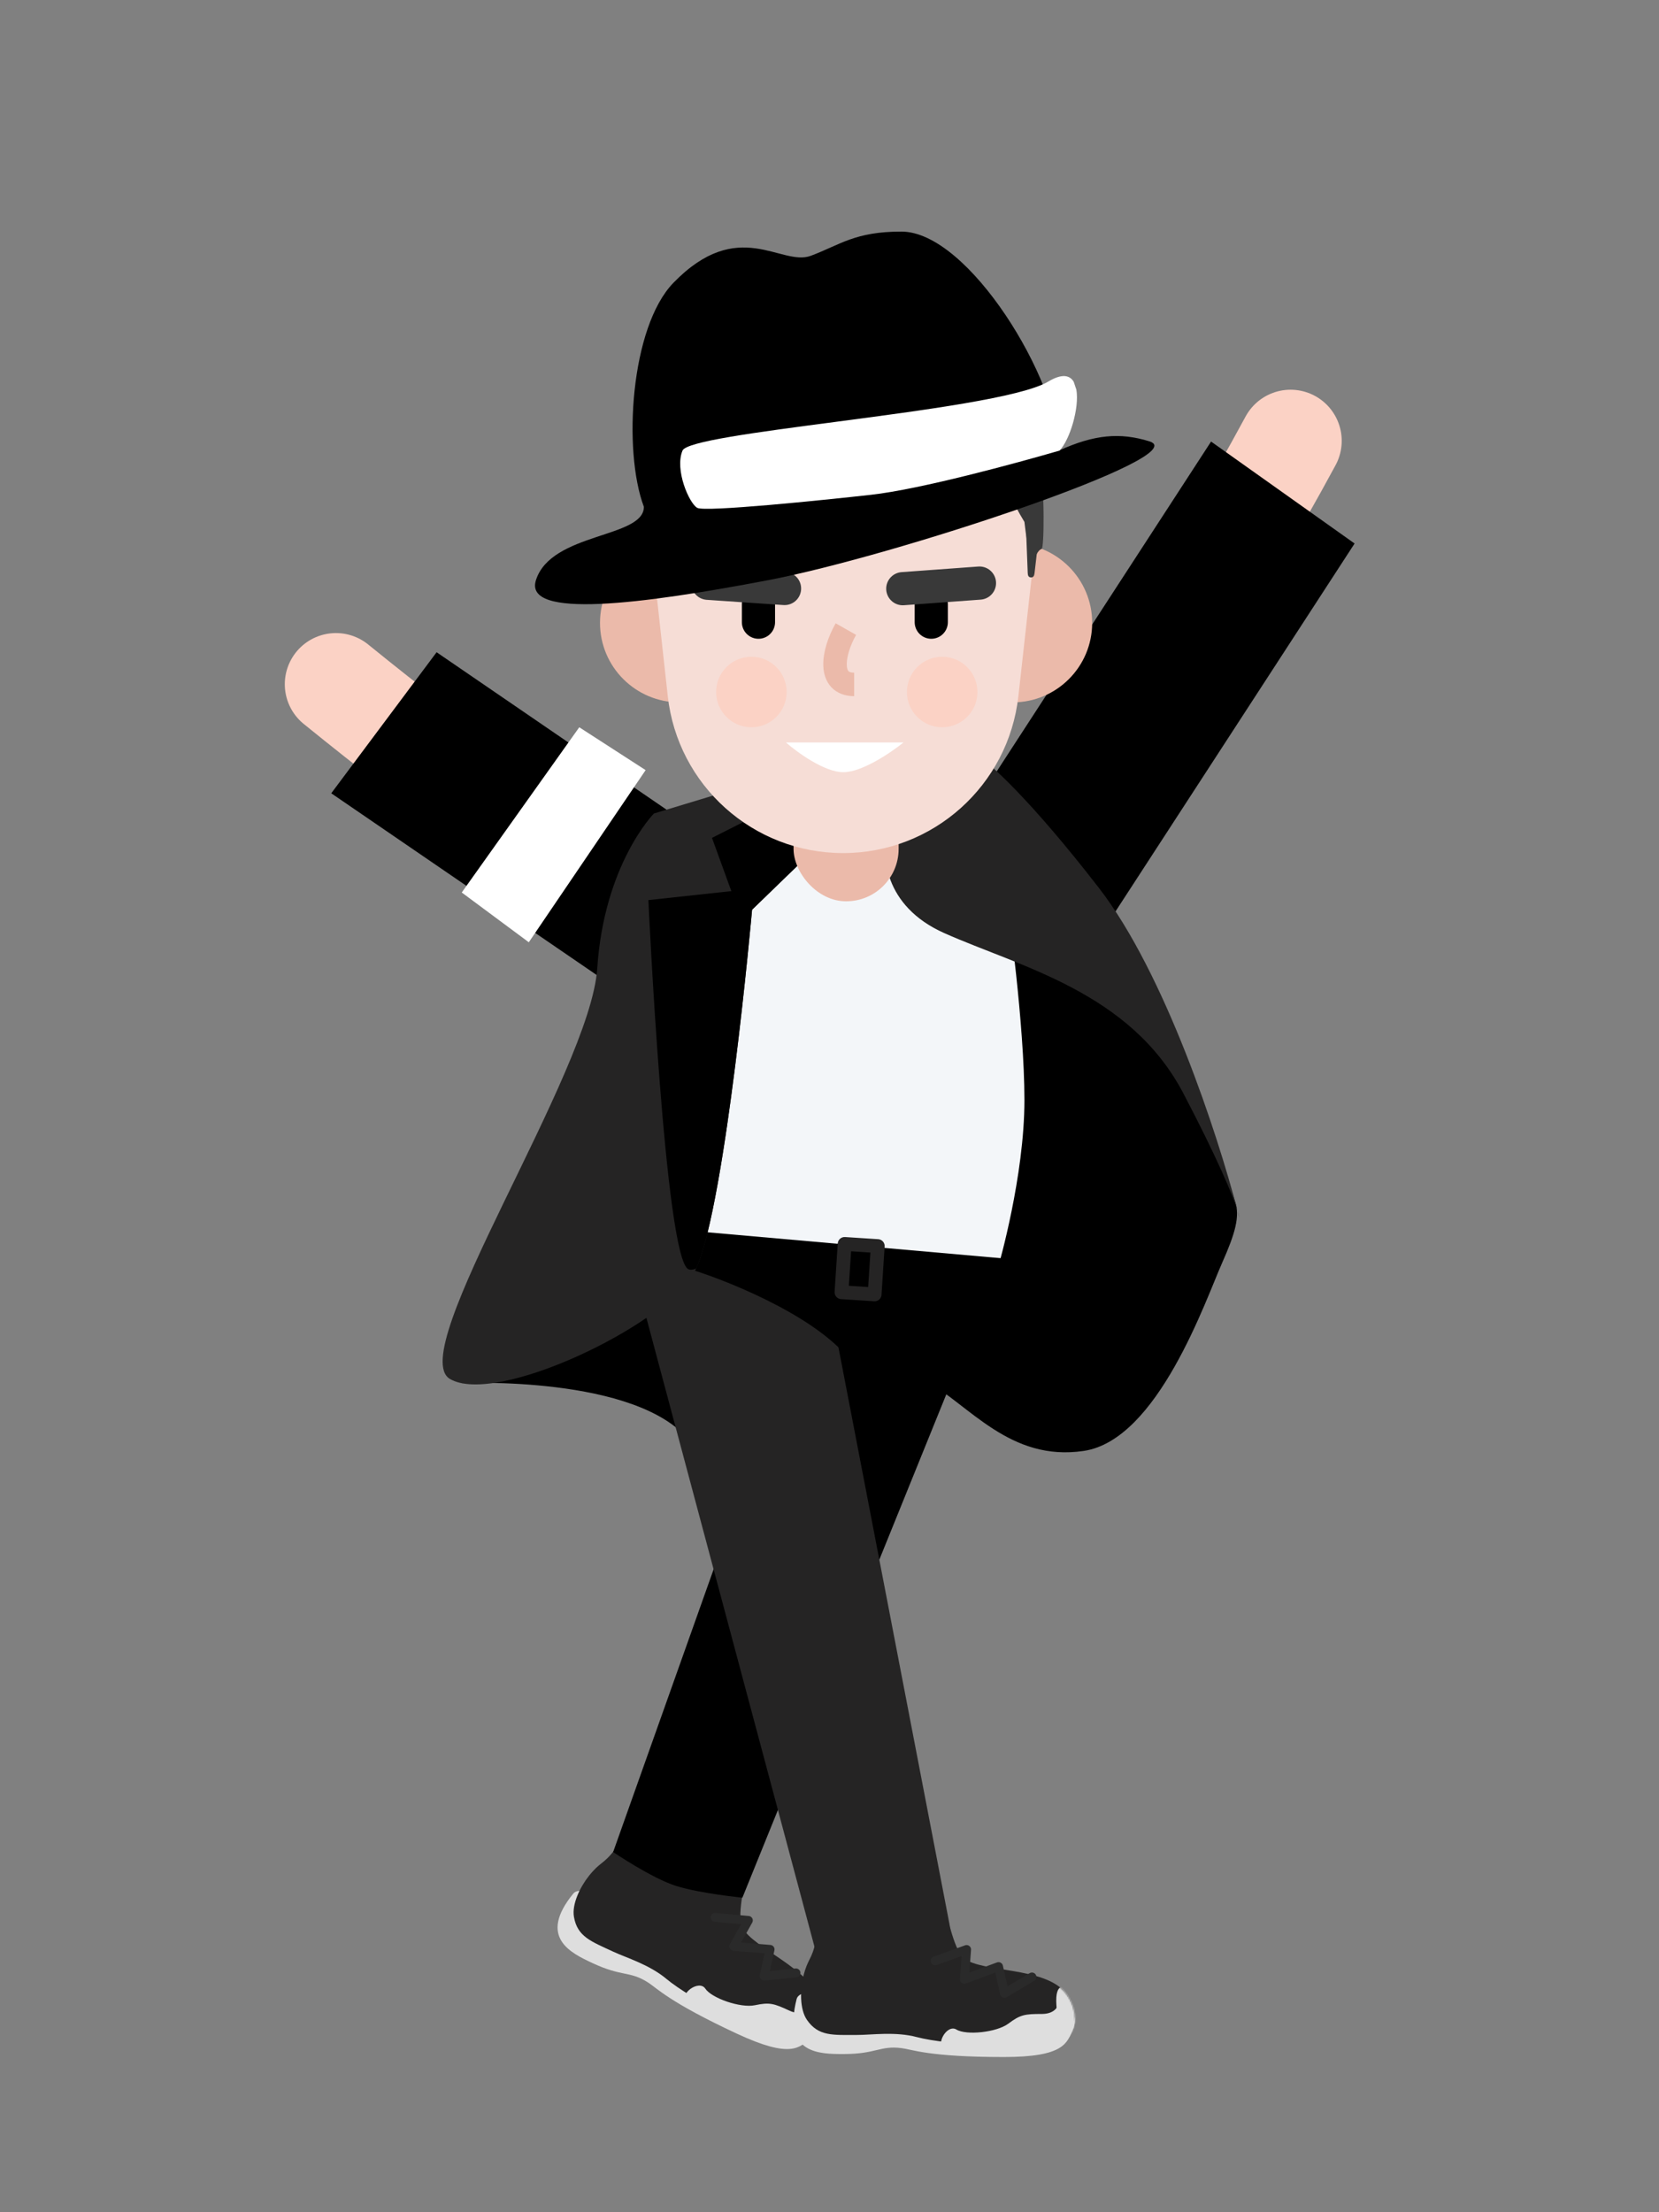 <svg width="1200" height="1600" viewBox="0 0 1200 1600" fill="none" xmlns="http://www.w3.org/2000/svg">
<rect x="0" y="0" width="1200" height="1600" fill="#808080" stroke="none"/>
<path d="M467 651.365C369.5 592.365 324.5 560.865 243 494.865" stroke="#FBD2C5" stroke-width="74" stroke-linecap="round" stroke-linejoin="bevel"/>
<path d="M740 610.365C816 515.365 879 419.865 933.5 318.865" stroke="#FBD2C5" stroke-width="74" stroke-linecap="round" stroke-linejoin="bevel"/>
<path d="M685.022 613.226C665.584 640.742 672.135 678.801 699.651 698.238L703.818 701.578C731.334 721.015 769.4 714.458 788.837 686.942L979.814 393.095L876 319.365L685.022 613.226Z" fill="black"/>
<path d="M528.796 771.729C555.837 791.821 594.042 786.186 614.135 759.145L617.574 755.06C637.667 728.019 632.026 689.807 604.985 669.714L315.809 471.734L239.607 573.747L528.796 771.729Z" fill="black"/>
<path d="M884 913.37C893.6 891.77 896.832 879.87 893.5 869.37C837.9 694.17 763 651.37 732.5 651.87L506 715.87L334 1000.37C334 1000.37 461 994.366 499 1042.37L668.5 997.87C701.5 1016.37 730.5 1057.37 784 1049.37C837.5 1041.37 872 940.37 884 913.37Z" fill="black"/>
<path d="M684 851.865L473 1403.87" stroke="#EBBAAA" stroke-width="54" stroke-linecap="round" stroke-linejoin="bevel"/>
<path d="M522 896.865L645 1403.87" stroke="#EBBAAA" stroke-width="54" stroke-linecap="round" stroke-linejoin="bevel"/>
<path d="M586.432 1473.97C589.996 1470.87 591.692 1466.81 591.398 1464.9C591.105 1462.98 477.117 1398.59 477.117 1398.59C458.163 1387.98 422.319 1360.19 414.703 1369.5C388.743 1401.25 413.11 1412.61 428.688 1419.87C450.108 1429.86 455.294 1425.37 468.47 1433.67C475.34 1438 483.76 1447.91 532.929 1470.83C572.363 1489.21 578.453 1480.92 586.432 1473.97Z" fill="#DEDEDE"/>
<path d="M491.377 1358.81C471.681 1349.17 465.493 1339.36 463.65 1322.97L464.747 1320.62C456.012 1316.55 451.938 1328.4 445.14 1337.26C436.076 1349.07 434.486 1346.04 425.861 1356.91C419.889 1364.44 413.555 1376.96 415.135 1386.29C417.589 1400.77 427.575 1404.11 443.648 1411.6C452.902 1415.92 469.584 1420.83 481.954 1431.18C499.224 1445.63 552.255 1473.68 567.868 1475.8C594.473 1479.42 597.101 1455.06 591.09 1442.52C580.541 1420.51 539.309 1406.29 536.069 1391.48C533.419 1379.36 541.33 1355.08 538.888 1347.55C534.508 1334.06 530.715 1340.26 528.036 1350.12C524.719 1362.32 515.997 1370.86 491.377 1358.81Z" fill="#252424"/>
<mask id="mask0" mask-type="alpha" maskUnits="userSpaceOnUse" x="413" y="1323" width="180" height="157">
<path d="M490.958 1360.01C471.277 1350.36 470.634 1334.54 472.772 1327.83L462.55 1323.07C460.895 1324.07 456.143 1326.01 449.188 1335.21C439.914 1347.48 433.91 1347.64 425.09 1358.94C418.983 1366.76 412.446 1379.71 413.91 1389.28C416.184 1404.15 426.183 1407.45 442.248 1414.93C451.498 1419.25 468.21 1424.07 480.513 1434.55C497.689 1449.17 550.651 1477.31 566.325 1479.28C593.035 1482.64 596.003 1457.56 590.126 1444.75C579.81 1422.26 538.435 1405.79 535.374 1390.6C532.87 1378.17 540.64 1357.74 538.285 1350.03C534.061 1336.21 530.77 1340.42 527.944 1350.58C524.444 1363.17 515.558 1372.07 490.958 1360.01Z" fill="#726E7F"/>
</mask>
<g mask="url(#mask0)">
<path d="M532.879 1355.25C534.978 1347.7 534.766 1342.31 534.397 1340.55L538.613 1336.59L549.81 1341.81C552.885 1348.78 556.427 1363.98 545.994 1369.07C532.954 1375.44 530.255 1364.7 532.879 1355.25Z" fill="#D9D8DD"/>
</g>
<mask id="mask1" mask-type="alpha" maskUnits="userSpaceOnUse" x="413" y="1322" width="181" height="158">
<path d="M490.853 1360.01C471.172 1350.37 470.529 1334.54 472.667 1327.83L460.392 1322.11C458.738 1323.12 456.039 1326.01 449.083 1335.21C439.809 1347.48 433.805 1347.65 424.985 1358.94C418.879 1366.76 412.341 1379.71 413.805 1389.28C416.079 1404.15 426.078 1407.45 442.143 1414.94C451.393 1419.25 468.105 1424.07 480.408 1434.55C497.584 1449.17 550.546 1477.31 566.22 1479.29C592.93 1482.65 597.516 1456.52 591.401 1443.19C581.085 1420.7 539.505 1405.79 536.444 1390.6C533.941 1378.17 539.141 1353.78 536.786 1346.07C532.561 1332.25 530.666 1340.42 527.84 1350.59C524.34 1363.18 515.454 1372.07 490.853 1360.01Z" fill="#252424"/>
</mask>
<g mask="url(#mask1)">
<path d="M570.921 1454.17C579.878 1458.34 584.689 1453.87 585.975 1451.11C582.615 1460.01 573.846 1478.4 565.644 1480.74C555.392 1483.67 502.458 1454.85 496.517 1448.52C490.576 1442.2 505.659 1431.45 510.172 1438.3C514.686 1445.14 535.553 1452.5 546.064 1450.29C556.576 1448.07 559.724 1448.95 570.921 1454.17Z" fill="#DEDEDE"/>
<path d="M585.536 1447.67C588.649 1442.01 591.547 1441.98 592.608 1442.67L608.219 1451.13L592.657 1479.43L566.765 1481.59C562.947 1479.61 555.989 1474.19 558.712 1468.35C562.116 1461.05 569.418 1464.45 575.841 1462.11C582.265 1459.77 581.646 1454.74 585.536 1447.67Z" fill="#DEDEDE"/>
</g>
<path d="M517.306 1386.76L541.302 1388.95L530.765 1407.74L557.016 1409.9L552.742 1429.24L575.746 1426.93" stroke="#2A2A2A" stroke-width="6.445" stroke-linecap="round" stroke-linejoin="round"/>
<path d="M776 1468C777.919 1463.68 777.741 1459.29 776.666 1457.67C775.591 1456.06 645.074 1445.86 645.074 1445.86C623.411 1444.25 579.181 1434.2 576.213 1445.86C566.096 1485.6 592.98 1485.6 610.167 1485.6C633.8 1485.6 636.604 1479.34 652.056 1481.31C660.112 1482.33 671.928 1487.75 726.175 1487.75C769.683 1487.75 771.703 1477.67 776 1468Z" fill="#DEDEDE"/>
<path d="M641.19 1403.77C619.266 1403.36 609.513 1397.08 600.919 1383V1380.41C591.282 1380.41 592.595 1392.87 590.177 1403.77C586.953 1418.31 584.231 1416.23 581.007 1429.73C578.775 1439.08 578.321 1453.1 583.694 1460.89C592.039 1472.98 602.501 1471.79 620.234 1471.79C630.444 1471.79 647.639 1469.19 663.222 1473.35C684.979 1479.15 744.899 1482.17 759.947 1477.5C785.587 1469.54 777.679 1446.35 766.933 1437.52C748.073 1422.03 704.693 1426.56 695.499 1414.5C687.977 1404.64 684.891 1379.29 679.499 1373.5C669.827 1363.12 669.011 1370.35 670.746 1380.41C672.894 1392.87 668.595 1404.29 641.19 1403.77Z" fill="#252424"/>
<mask id="mask2" mask-type="alpha" maskUnits="userSpaceOnUse" x="579" y="1370" width="199" height="114">
<path d="M641.318 1405.04C619.404 1404.61 612.135 1390.54 611.24 1383.55H599.962C598.888 1385.17 595.397 1388.93 592.98 1400.2C589.758 1415.24 584.386 1417.93 581.163 1431.89C578.932 1441.56 578.479 1456.06 583.849 1464.12C592.19 1476.63 602.647 1475.4 620.372 1475.4C630.577 1475.4 647.763 1472.71 663.339 1477.01C685.086 1483.01 744.978 1486.14 760.018 1481.31C785.646 1473.07 777.741 1449.08 767.001 1439.95C748.15 1423.92 703.689 1426.47 694.499 1414C686.98 1403.8 685.388 1381.99 679.999 1376C670.331 1365.26 669.126 1370.46 670.859 1380.87C673.006 1393.76 668.71 1405.58 641.318 1405.04Z" fill="#726E7F"/>
</mask>
<g mask="url(#mask2)">
<path d="M677.306 1383.02C676.017 1375.28 673.546 1370.49 672.472 1369.05L674.619 1363.68H686.974C692.703 1368.7 702.335 1380.98 695.03 1390C685.899 1401.28 678.917 1392.69 677.306 1383.02Z" fill="#D9D8DD"/>
</g>
<mask id="mask3" mask-type="alpha" maskUnits="userSpaceOnUse" x="579" y="1368" width="199" height="116">
<path d="M641.224 1405.09C619.311 1404.66 612.042 1390.58 611.147 1383.6H597.603C596.529 1385.21 595.304 1388.97 592.887 1400.25C589.664 1415.29 584.293 1417.98 581.07 1431.94C578.839 1441.61 578.385 1456.11 583.755 1464.17C592.097 1476.68 602.554 1475.45 620.278 1475.45C630.483 1475.45 647.67 1472.76 663.246 1477.06C684.992 1483.06 744.884 1486.19 759.924 1481.35C785.553 1473.12 778.674 1447.5 767.499 1438C748.649 1421.97 704.658 1426.02 695.468 1413.55C687.95 1403.34 682.358 1379.04 676.968 1373.05C667.301 1362.31 669.032 1370.51 670.766 1380.92C672.913 1393.81 668.616 1405.62 641.224 1405.09Z" fill="#252424"/>
</mask>
<g mask="url(#mask3)">
<path d="M753.573 1456.6C763.455 1456.6 765.926 1450.51 765.926 1447.47C766.642 1456.96 766.463 1477.33 760.018 1482.92C751.962 1489.9 691.807 1486.14 683.75 1482.92C675.694 1479.7 684.824 1463.58 691.807 1467.88C698.789 1472.18 720.81 1470.03 729.403 1463.58C737.997 1457.14 741.22 1456.6 753.573 1456.6Z" fill="#DEDEDE"/>
<path d="M764.075 1444.54C764.504 1438.09 767.118 1436.84 768.372 1437.02L786.096 1438.09L783.947 1470.32L761.389 1483.21C757.092 1483.03 748.499 1481.06 748.499 1474.61C748.499 1466.56 756.555 1466.56 761.389 1461.72C766.223 1456.89 763.538 1452.59 764.075 1444.54Z" fill="#DEDEDE"/>
</g>
<path d="M676.499 1418.15L699.174 1410L697.563 1431.48L722.27 1422.35L726.566 1441.69L746.439 1429.87" stroke="#2A2A2A" stroke-width="6.445" stroke-linecap="round" stroke-linejoin="round"/>
<path d="M598.5 903.365L722 915.865L537 1372.5C537 1372.5 506.5 1369.5 489 1364C471.5 1358.5 443.5 1339.5 443.5 1339.5L598.5 903.365Z" fill="black"/>
<path d="M453.55 900.732L597.5 927.865L687.5 1395.37C687.5 1395.37 674.5 1404.67 643.5 1409.37C612.5 1414.06 589.5 1409.37 589.5 1409.37L453.55 900.732Z" fill="#252424"/>
<path d="M618.5 989C598.1 955.8 531.667 928.167 501 918.5H628.5C633.667 955.833 638.9 1022.2 618.5 989Z" fill="black"/>
<path d="M475.811 639.277C476.551 606.739 500.985 580.467 531.498 579.405L602.734 576.92C608.538 576.725 614.352 577.047 620.101 577.895L689.637 588.146C720.314 592.668 732.088 622.721 728.998 655.571C728.998 655.571 741 740.578 741 795.636C741 850.694 722.444 914.821 722.444 914.821C722 916.865 721.174 917.949 719.565 917.861L461.606 903.088C460.061 903.001 458.882 901.568 459.01 899.921L472.666 777.488L475.811 639.277Z" fill="#F3F6F9"/>
<path d="M683 674.865C639 655.265 637.333 617.698 642 601.365L707 546.365C715.833 551.865 745.8 578.765 795 642.365C842.54 703.819 880.526 819.707 895.064 875.271C895.924 877.962 896.37 879.795 896.5 880.865C896.05 879.077 895.571 877.211 895.064 875.271C891.498 864.12 880.812 838.232 856 790.865C817.5 717.365 738 699.365 683 674.865Z" fill="#252424"/>
<path d="M484.216 888.83L725.5 910.138L719.719 938.572L481.671 917.264L484.216 888.83Z" fill="black"/>
<path d="M544 657.865L592 611.365L544 566.865L473 588.365C473 588.365 437 624.865 432 700.365C427 775.865 292 977.865 325.5 997.365C359 1016.87 479 959.365 501.5 921.365C524 883.365 544 657.865 544 657.865Z" fill="#252424"/>
<path fill-rule="evenodd" clip-rule="evenodd" d="M592 611.5L544 658C544 658 525.215 869.8 503.575 917.459C501.406 918.411 499.524 918.627 498 918C481 911 469 651 469 651L529 644.5L515 606L560.998 582.759L592 611.5Z" fill="black"/>
<rect x="574" y="536.865" width="76" height="115" rx="37.911" fill="#EBBAAA"/>
<path d="M732.5 508C764.256 508 790 482.256 790 450.5C790 418.744 764.256 393 732.5 393C700.744 393 675 418.744 675 450.5C675 482.256 700.744 508 732.5 508Z" fill="#EBBAAA"/>
<path d="M491.5 508C459.744 508 434 482.256 434 450.5C434 418.744 459.744 393 491.5 393C523.256 393 549 418.744 549 450.5C549 482.256 523.256 508 491.5 508Z" fill="#EBBAAA"/>
<path d="M467.933 366.447C458.63 281.892 524.838 208 609.903 208C695.037 208 761.267 282.006 751.854 366.618L736.624 503.519C729.437 568.126 674.825 617 609.819 617C544.755 617 490.113 568.04 482.998 503.366L467.933 366.447Z" fill="#F6DDD6"/>
<path d="M457.634 390.653C456.822 384.582 461.222 379.064 467.316 378.5C473.639 377.916 479.091 382.895 479.075 389.243L472.243 418.855C472.239 420.653 471.87 422.145 470.088 422.31C468.226 422.482 467.567 421.159 467.316 419.314L457.634 390.653Z" fill="#393939"/>
<path d="M760.694 307.586C761.342 301.495 756.794 296.098 750.687 295.699C744.35 295.286 739.035 300.411 739.223 306.757L743.373 414.26C743.426 416.057 743.834 417.512 745.62 417.628C747.486 417.75 748.109 416.383 748.31 414.532L760.694 307.586Z" fill="#393939"/>
<path d="M673.613 437V450" stroke="black" stroke-width="24" stroke-linecap="round"/>
<path d="M548.613 437V450" stroke="black" stroke-width="24" stroke-linecap="round"/>
<path d="M653.009 425.771L708.466 421.719" stroke="#393939" stroke-width="24" stroke-linecap="round"/>
<path d="M567.475 425.639L512 421.85" stroke="#393939" stroke-width="24" stroke-linecap="round"/>
<path d="M611.849 455C601.93 472.5 598.915 495 617.849 495" stroke="#EBBAAA" stroke-width="17"/>
<path d="M748 407C748.5 403 750.5 398 753.5 397C756.5 396 758.316 252.743 715.5 218.296C672.684 183.848 570.207 169.869 499.172 218.296C428.137 266.722 485.5 366.5 461.576 393.873C452.855 403.851 469.655 407.508 469.006 413L472.767 382.889C472.767 382.889 493.014 345.024 508.284 298.018C520.448 260.575 596.835 283.041 611.918 283.041C627.001 283.041 696.162 261.548 708.254 298.018C724.31 346.445 732.567 363.688 741 377.5C743.109 396.804 747.059 414.53 748 407Z" fill="#393939"/>
<path d="M487.152 204.488C456 236.5 450.45 325.858 465.735 366.572C465.735 389.344 398.691 384.879 387.652 419.625C378.663 447.915 464.111 437.039 555.58 419.625C647.05 402.211 865.185 329.777 831.497 319.242C810.08 312.544 791.34 314.33 766.022 325.858C766.022 275.848 701 167.5 652 167.5C618.396 167.5 607.917 176.963 586.5 185C565.083 193.037 534.247 156.095 487.152 204.488Z" fill="black"/>
<path fill-rule="evenodd" clip-rule="evenodd" d="M776.669 276.164C773.817 271.29 768.121 270.069 758.375 275.906C739.222 287.375 667.499 296.816 603.521 305.237C546.924 312.687 496.388 319.339 493.669 325.892C487.875 339.852 498.571 364.17 504.364 367.322C510.157 370.474 594.382 361.828 630.033 357.865C665.684 353.902 735.5 334.898 766.397 325.892C773.814 318.129 780.803 295.214 778.581 281.896C777.981 280.004 777.343 278.092 776.669 276.164Z" fill="white"/>
<path d="M334 645.5L419 526L467 557L382.5 681.5L334 645.5Z" fill="white"/>
<path d="M653.5 537H568.5C576.667 544.167 596.4 558.5 610 558.5C623.6 558.5 644.667 544.167 653.5 537Z" fill="white"/>
<rect x="610.949" y="899.687" width="24" height="35" transform="rotate(3.705 610.949 899.687)" stroke="#252424" stroke-width="10" stroke-linejoin="round"/>
<circle cx="681.5" cy="500.5" r="25.5" fill="#FBD2C5"/>
<circle cx="543.5" cy="500.5" r="25.5" fill="#FBD2C5"/>
</svg>
